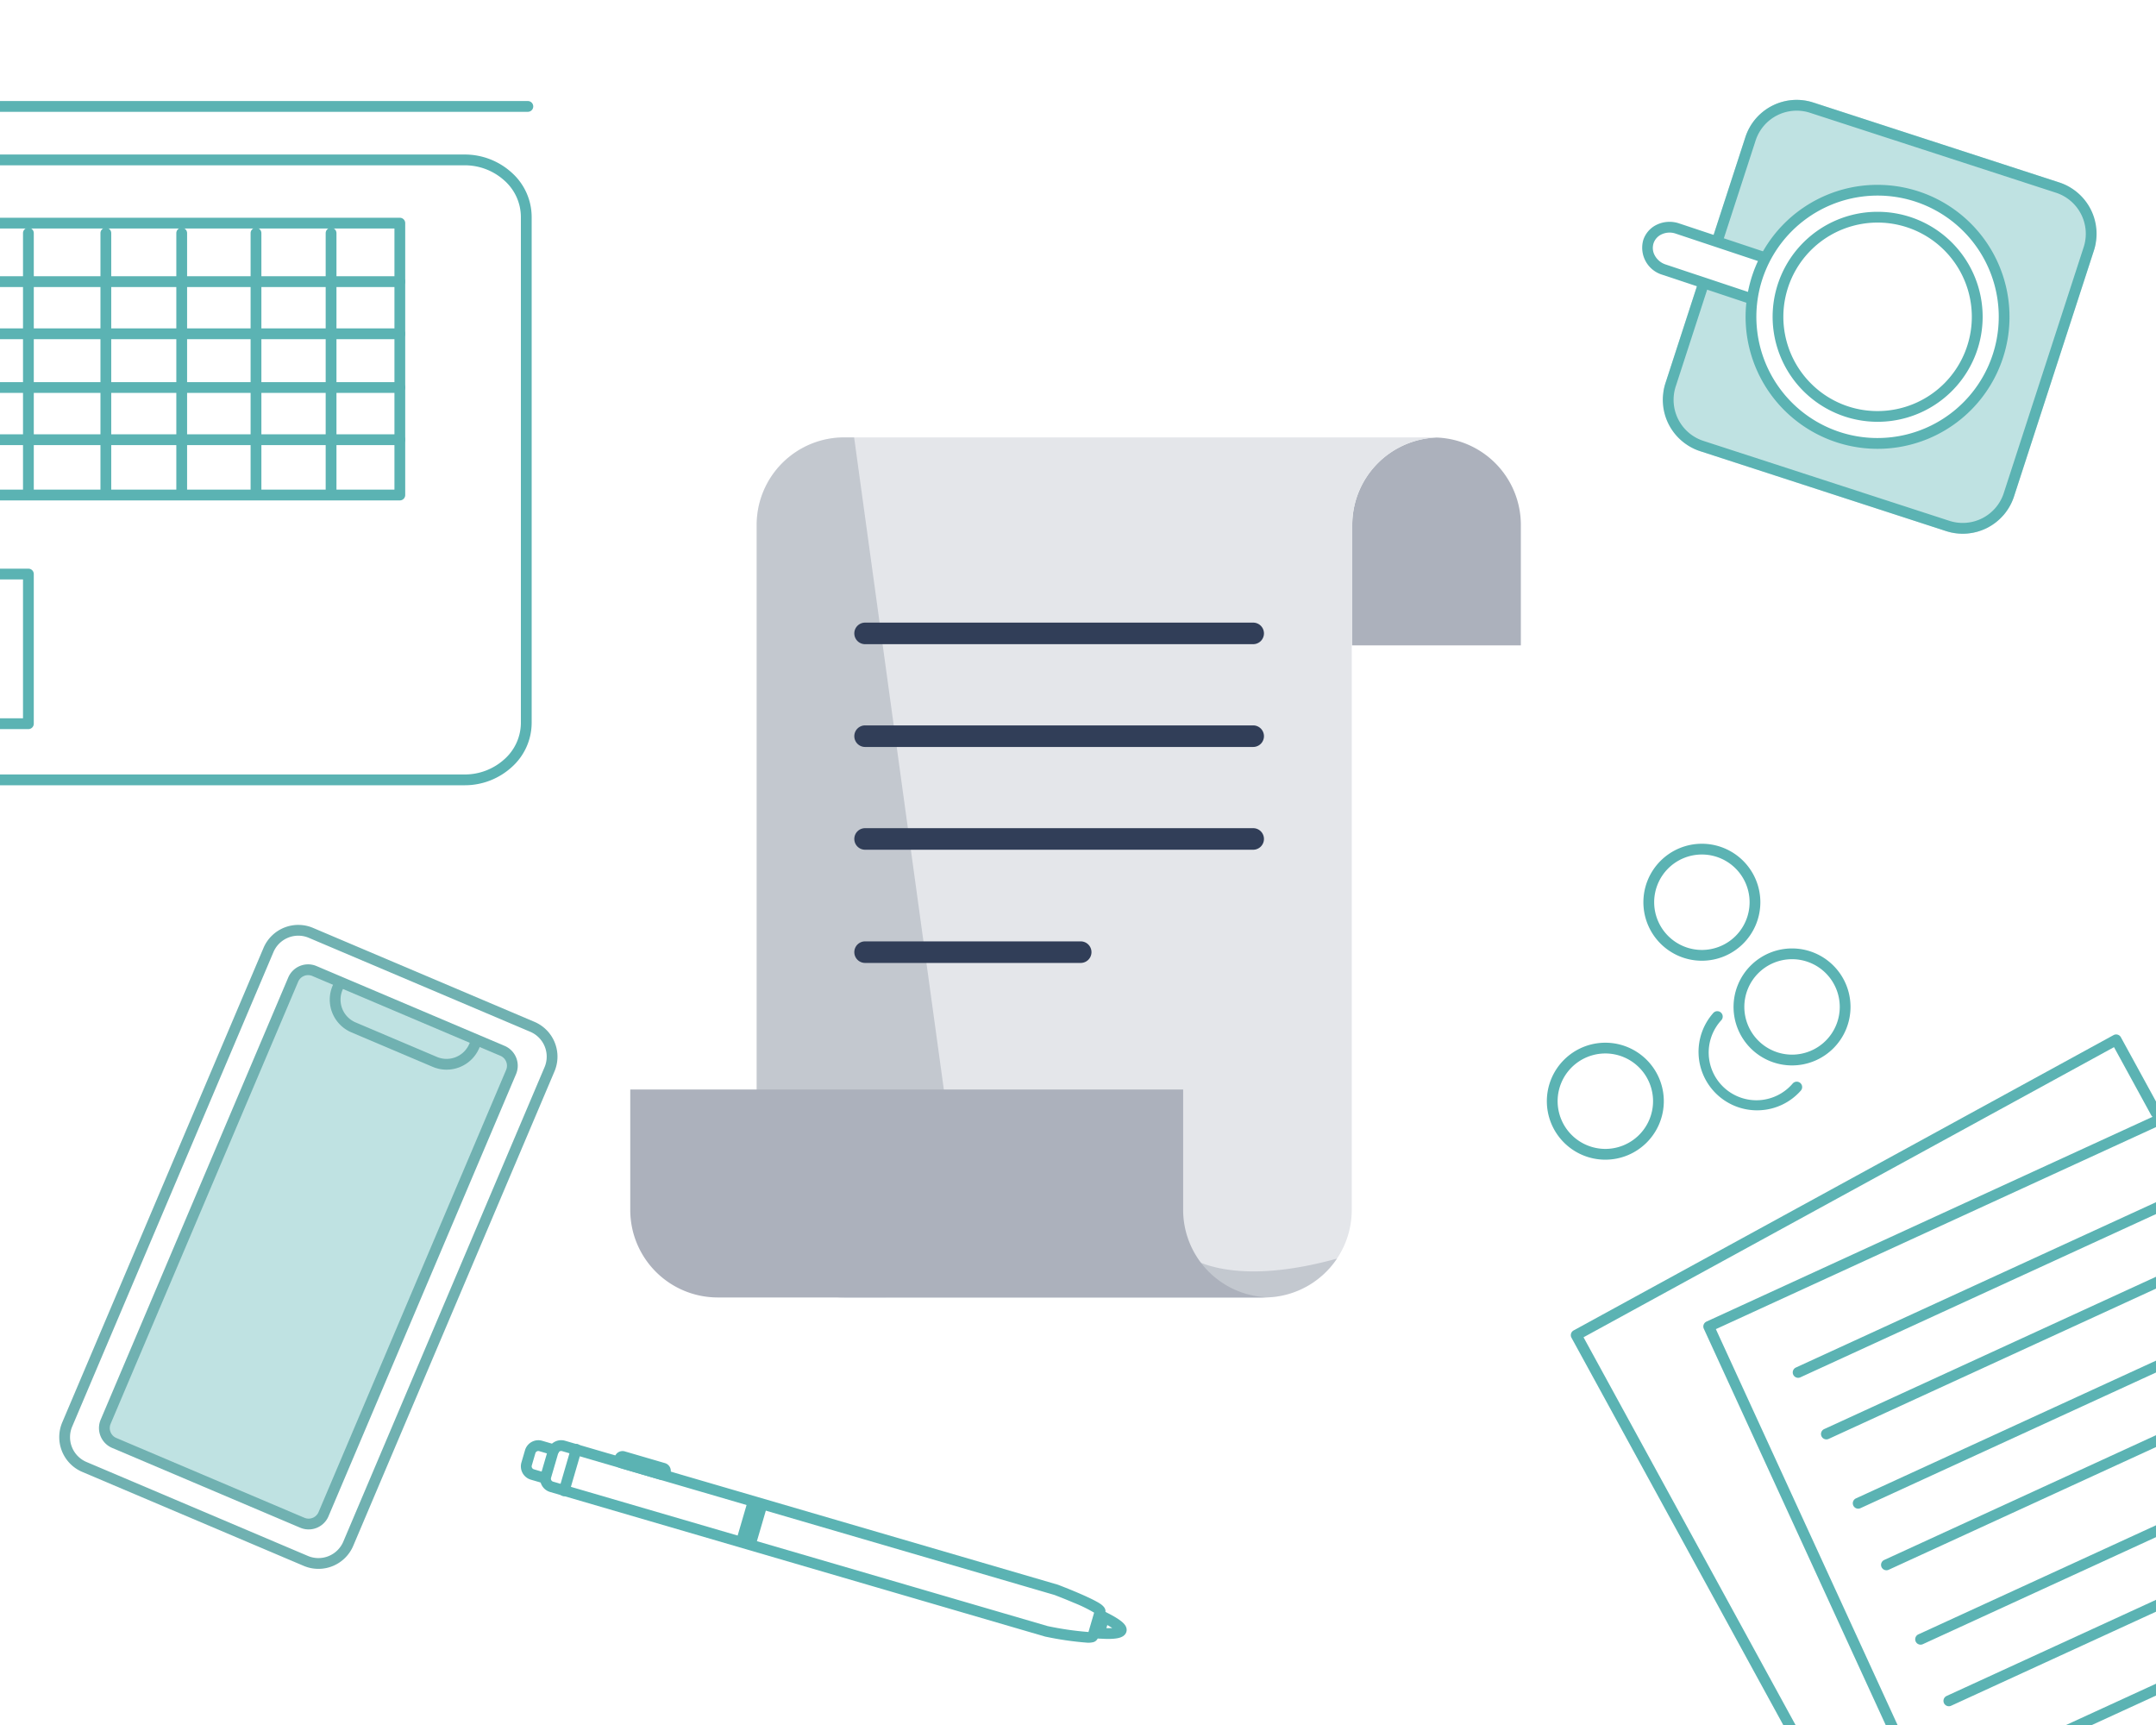 <svg xmlns="http://www.w3.org/2000/svg" xmlns:xlink="http://www.w3.org/1999/xlink" width="400" height="320" viewBox="0 0 400 320">
    <rect x="0" y="0" width="400" height="320" fill="#333333" stroke="none"/>
    <defs>
        <clipPath>
            <rect width="179.768" height="188.878" transform="translate(0 0)" fill="none" stroke="#5bb3b3" stroke-width="2" />
        </clipPath>
        <clipPath >
            <rect width="59.348" height="110.307" fill="none" />
        </clipPath>
        <clipPath >
            <rect width="400" height="320" />
        </clipPath>
    </defs>
    <g clip-path="url(#d)">
        <rect width="400" height="320" fill="#fff" />
        <path d="M139.751.025a16.227,16.227,0,0,0-15.64,16.161V38.577h31.28V16.186A16.227,16.227,0,0,0,139.751.025" transform="translate(126.771 81.141)" fill="#acb1bc" />
        <path d="M147.319,0H37.918A16.237,16.237,0,0,0,21.729,16.188V143.36a16.237,16.237,0,0,0,16.189,16.189h78.028a16.237,16.237,0,0,0,16.189-16.189V38.579h.092V16.188A16.23,16.23,0,0,1,147.869.027C147.684.022,147.5,0,147.319,0" transform="translate(118.654 81.139)" fill="#e4e6ea" />
        <path d="M25.98,1974.889A16.237,16.237,0,0,1,9.791,1958.7V1831.528a16.237,16.237,0,0,1,16.189-16.189h1.892L47.261,1956.25l40.149,9.129s6.62,8.764,30.051,2.3a16.211,16.211,0,0,1-13.452,7.209Z" transform="translate(130.591 -1734.201)" fill="#7a8293" opacity="0.308" />
        <path d="M102.578,134.474V112.083H0v22.391a16.237,16.237,0,0,0,16.189,16.189H117.21c.282,0,.557-.028.834-.042a16.223,16.223,0,0,1-15.466-16.147" transform="translate(116.931 90.026)" fill="#acb1bc" />
        <path d="M72,2H0A2,2,0,0,1-2,0,2,2,0,0,1,0-2H72a2,2,0,0,1,2,2A2,2,0,0,1,72,2Z" transform="translate(160.5 117.5)" fill="#313e58" />
        <path d="M72,2H0A2,2,0,0,1-2,0,2,2,0,0,1,0-2H72a2,2,0,0,1,2,2A2,2,0,0,1,72,2Z" transform="translate(160.5 136.566)" fill="#313e58" />
        <path d="M72,2H0A2,2,0,0,1-2,0,2,2,0,0,1,0-2H72a2,2,0,0,1,2,2A2,2,0,0,1,72,2Z" transform="translate(160.5 155.631)" fill="#313e58" />
        <path d="M40,2H0A2,2,0,0,1-2,0,2,2,0,0,1,0-2H40a2,2,0,0,1,2,2A2,2,0,0,1,40,2Z" transform="translate(160.5 176.631)" fill="#313e58" />
        <rect width="68" height="68" rx="10" transform="matrix(0.951, 0.309, -0.309, 0.951, 326.909, 15.93)" fill="#bfe2e2" />
        <path d="M10,2a8.009,8.009,0,0,0-8,8V58a8.009,8.009,0,0,0,8,8H58a8.009,8.009,0,0,0,8-8V10a8.009,8.009,0,0,0-8-8H10m0-2H58A10,10,0,0,1,68,10V58A10,10,0,0,1,58,68H10A10,10,0,0,1,0,58V10A10,10,0,0,1,10,0Z" transform="matrix(0.951, 0.309, -0.309, 0.951, 326.909, 15.93)" fill="#5bb3b3" />
        <path d="M104.685,1H0A1,1,0,0,1-1,0,1,1,0,0,1,0-1H104.685a1,1,0,0,1,1,1A1,1,0,0,1,104.685,1Z" transform="translate(-6.754 19.744)" fill="#5bb3b3" />
        <path d="M80.932,1H0A1,1,0,0,1-1,0,1,1,0,0,1,0-1H80.932a1,1,0,0,1,1,1A1,1,0,0,1,80.932,1Z" transform="translate(-6.754 52.244)" fill="#5bb3b3" />
        <path d="M82.7,69.287H1.766a1,1,0,1,1,0-2H81.7V18.851H1.766a1,1,0,1,1,0-2H82.7a1,1,0,0,1,1,1V68.287A1,1,0,0,1,82.7,69.287Z" transform="translate(-8.52 23.543)" fill="#5bb3b3" />
        <path d="M80.932,1H0A1,1,0,0,1-1,0,1,1,0,0,1,0-1H80.932a1,1,0,0,1,1,1A1,1,0,0,1,80.932,1Z" transform="translate(-6.754 61.92)" fill="#5bb3b3" />
        <path d="M80.932,1H0A1,1,0,0,1-1,0,1,1,0,0,1,0-1H80.932a1,1,0,0,1,1,1A1,1,0,0,1,80.932,1Z" transform="translate(-6.754 71.89)" fill="#5bb3b3" />
        <path d="M80.932,1H0A1,1,0,0,1-1,0,1,1,0,0,1,0-1H80.932a1,1,0,0,1,1,1A1,1,0,0,1,80.932,1Z" transform="translate(-6.754 81.567)" fill="#5bb3b3" />
        <path d="M0,48.7a1,1,0,0,1-1-1V0A1,1,0,0,1,0-1,1,1,0,0,1,1,0V47.7A1,1,0,0,1,0,48.7Z" transform="translate(19.637 43.253)" fill="#5bb3b3" />
        <path d="M0,48.7a1,1,0,0,1-1-1V0A1,1,0,0,1,0-1,1,1,0,0,1,1,0V47.7A1,1,0,0,1,0,48.7Z" transform="translate(33.712 43.253)" fill="#5bb3b3" />
        <path d="M0,48.7a1,1,0,0,1-1-1V0A1,1,0,0,1,0-1,1,1,0,0,1,1,0V47.7A1,1,0,0,1,0,48.7Z" transform="translate(47.494 43.253)" fill="#5bb3b3" />
        <path d="M0,48.7a1,1,0,0,1-1-1V0A1,1,0,0,1,0-1,1,1,0,0,1,1,0V47.7A1,1,0,0,1,0,48.7Z" transform="translate(61.423 43.253)" fill="#5bb3b3" />
        <path d="M94.785,123.643H1.587a1,1,0,1,1,0-2h93.2a10.936,10.936,0,0,0,7.435-2.835,9.074,9.074,0,0,0,3.05-6.714V18.187a9.074,9.074,0,0,0-3.05-6.714,10.936,10.936,0,0,0-7.435-2.835H1a1,1,0,1,1,0-2H94.785A12.931,12.931,0,0,1,103.573,10a11.051,11.051,0,0,1,3.7,8.187v93.907a11.051,11.051,0,0,1-3.7,8.187A12.931,12.931,0,0,1,94.785,123.643Z" transform="translate(-8.634 22.027)" fill="#5bb3b3" />
        <path d="M0,48.7a1,1,0,0,1-1-1V0A1,1,0,0,1,0-1,1,1,0,0,1,1,0V47.7A1,1,0,0,1,0,48.7Z" transform="translate(5.269 43.253)" fill="#5bb3b3" />
        <path d="M13.765,103.293H1.919a1,1,0,0,1,0-2H12.765V75.531H1.919a1,1,0,0,1,0-2H13.765a1,1,0,0,1,1,1v27.761A1,1,0,0,1,13.765,103.293Z" transform="translate(-8.497 31.96)" fill="#5bb3b3" />
        <g transform="translate(489.583 368.622) rotate(172)">
            <g transform="translate(0 0)">
                <g clip-path="url(#a)">
                    <path d="M0-1H150.312a1,1,0,0,1,1,1V114.174a1,1,0,0,1-1,1H0a1,1,0,0,1-1-1V0A1,1,0,0,1,0-1ZM149.312,1H1V113.174H149.312Z" transform="translate(110.751 1.368) rotate(73.345)" fill="#5bb3b3" />
                    <path d="M5.428,181.943a1,1,0,0,1-.936-.647L-.936,166.912a1,1,0,0,1,.583-1.289,1,1,0,0,1,1.289.583L6.01,179.654l104.951-39.6L58.6,1.289l-8.8,3.32a1,1,0,0,1-.706-1.871L58.828-.936a1,1,0,0,1,.765.024,1,1,0,0,1,.524.558L113.185,140.28a1,1,0,0,1-.583,1.289L5.781,181.878A1,1,0,0,1,5.428,181.943Z" transform="translate(66.15 6.569)" fill="#5bb3b3" />
                </g>
            </g>
            <path d="M0,27.87a1,1,0,0,1-.958-.714,1,1,0,0,1,.671-1.245L89.529-.958a1,1,0,0,1,1.245.671A1,1,0,0,1,90.1.958L.287,27.827A1,1,0,0,1,0,27.87Z" transform="translate(48.775 134.626)" fill="#5bb3b3" />
            <path d="M0,27.87a1,1,0,0,1-.958-.714,1,1,0,0,1,.671-1.245L89.529-.958a1,1,0,0,1,1.245.671A1,1,0,0,1,90.1.958L.287,27.827A1,1,0,0,1,0,27.87Z" transform="translate(45.172 122.584)" fill="#5bb3b3" />
            <path d="M0,27.87a1,1,0,0,1-.958-.714,1,1,0,0,1,.671-1.245L89.529-.958a1,1,0,0,1,1.245.671A1,1,0,0,1,90.1.958L.287,27.827A1,1,0,0,1,0,27.87Z" transform="translate(41.119 109.036)" fill="#5bb3b3" />
            <path d="M0,27.87a1,1,0,0,1-.958-.714,1,1,0,0,1,.671-1.245L89.529-.958a1,1,0,0,1,1.245.671A1,1,0,0,1,90.1.958L.287,27.827A1,1,0,0,1,0,27.87Z" transform="translate(37.517 96.994)" fill="#5bb3b3" />
            <path d="M0,27.87a1,1,0,0,1-.958-.714,1,1,0,0,1,.671-1.245L89.529-.958a1,1,0,0,1,1.245.671A1,1,0,0,1,90.1.958L.287,27.827A1,1,0,0,1,0,27.87Z" transform="translate(33.164 82.443)" fill="#5bb3b3" />
            <path d="M0,27.87a1,1,0,0,1-.958-.714,1,1,0,0,1,.671-1.245L89.529-.958a1,1,0,0,1,1.245.671A1,1,0,0,1,90.1.958L.287,27.827A1,1,0,0,1,0,27.87Z" transform="translate(29.561 70.4)" fill="#5bb3b3" />
            <path d="M0,27.87a1,1,0,0,1-.958-.714,1,1,0,0,1,.671-1.245L89.529-.958a1,1,0,0,1,1.245.671A1,1,0,0,1,90.1.958L.287,27.827A1,1,0,0,1,0,27.87Z" transform="translate(25.508 56.853)" fill="#5bb3b3" />
            <path d="M0,27.87a1,1,0,0,1-.958-.714,1,1,0,0,1,.671-1.245L89.529-.958a1,1,0,0,1,1.245.671A1,1,0,0,1,90.1.958L.287,27.827A1,1,0,0,1,0,27.87Z" transform="translate(21.906 44.811)" fill="#5bb3b3" />
            <path d="M0,27.87a1,1,0,0,1-.958-.714,1,1,0,0,1,.671-1.245L89.529-.958a1,1,0,0,1,1.245.671A1,1,0,0,1,90.1.958L.287,27.827A1,1,0,0,1,0,27.87Z" transform="translate(17.703 30.761)" fill="#5bb3b3" />
            <path d="M0,27.87a1,1,0,0,1-.958-.714,1,1,0,0,1,.671-1.245L89.529-.958a1,1,0,0,1,1.245.671A1,1,0,0,1,90.1.958L.287,27.827A1,1,0,0,1,0,27.87Z" transform="translate(14.1 18.719)" fill="#5bb3b3" />
        </g>
        <path d="M9.852-1A10.852,10.852,0,0,1,20.7,9.852,10.852,10.852,0,0,1,9.852,20.7,10.852,10.852,0,0,1-1,9.852,10.852,10.852,0,0,1,9.852-1Zm0,19.7A8.852,8.852,0,1,0,1,9.852,8.862,8.862,0,0,0,9.852,18.7Z" transform="translate(305.896 157.522)" fill="#5bb3b3" />
        <path d="M9.852-1A10.852,10.852,0,0,1,20.7,9.852,10.852,10.852,0,0,1,9.852,20.7,10.852,10.852,0,0,1-1,9.852,10.852,10.852,0,0,1,9.852-1Zm0,19.7A8.852,8.852,0,1,0,1,9.852,8.862,8.862,0,0,0,9.852,18.7Z" transform="translate(287.985 194.43)" fill="#5bb3b3" />
        <path d="M9.852-1A10.852,10.852,0,0,1,20.7,9.852,10.852,10.852,0,0,1,9.852,20.7,10.852,10.852,0,0,1-1,9.852,10.852,10.852,0,0,1,9.852-1Zm0,19.7A8.852,8.852,0,1,0,1,9.852,8.862,8.862,0,0,0,9.852,18.7Z" transform="translate(322.624 176.943)" fill="#5bb3b3" />
        <path d="M103.9,85.618a10.853,10.853,0,0,1-8.1-18.055,1,1,0,1,1,1.5,1.327A8.852,8.852,0,1,0,110.538,80.64a1,1,0,0,1,1.5,1.327,10.78,10.78,0,0,1-7.47,3.63Q104.232,85.618,103.9,85.618Z" transform="translate(222.062 120.356)" fill="#5bb3b3" />
        <g transform="matrix(0.998, -0.07, 0.07, 0.998, -17.706, 8.678)">
            <path d="M414.486-1621.656l-1.246-1.542L378.1-1640.68h-2.245l-41.469,81.534.927,2.315,35.608,18.689h2.54l41.024-81.365Z" transform="translate(-315.506 1816.744)" fill="#bfe2e2" />
            <g transform="matrix(-0.891, -0.454, 0.454, -0.891, 60.53, 289.835)">
                <g transform="translate(0 0)" clip-path="url(#b)">
                    <path d="M6-1H50.616a7.008,7.008,0,0,1,7,7v95.575a7.008,7.008,0,0,1-7,7H6a7.008,7.008,0,0,1-7-7V6A7.008,7.008,0,0,1,6-1ZM50.616,106.575a5.006,5.006,0,0,0,5-5V6a5.006,5.006,0,0,0-5-5H6A5.006,5.006,0,0,0,1,6v95.575a5.006,5.006,0,0,0,5,5Z" transform="translate(1.366 1.366)" fill="#70b1b1" />
                    <path d="M3-1H40.888a4,4,0,0,1,4,4V92.053a4,4,0,0,1-4,4H3a4,4,0,0,1-4-4V3A4,4,0,0,1,3-1ZM40.888,94.053a2,2,0,0,0,2-2V3a2,2,0,0,0-2-2H3A2,2,0,0,0,1,3V92.053a2,2,0,0,0,2,2Z" transform="translate(7.73 7.626)" fill="#70b1b1" />
                    <path d="M27.549,7.693a1,1,0,0,1-1-1V5.579A4.585,4.585,0,0,0,21.969,1H5.579A4.585,4.585,0,0,0,1,5.579V6.627a1,1,0,0,1-1,1,1,1,0,0,1-1-1V5.579A6.587,6.587,0,0,1,5.579-1h16.39a6.587,6.587,0,0,1,6.579,6.579V6.693A1,1,0,0,1,27.549,7.693Z" transform="translate(15.9 95.89)" fill="#70b1b1" />
                </g>
            </g>
        </g>
        <g transform="translate(97.637 268.167)">
            <path d="M364.574,221.815a59.593,59.593,0,0,1-7.91-1.14q-.04-.008-.08-.02L264.807,193.85a2.569,2.569,0,0,1-1.743-3.183l1.337-4.579a2.567,2.567,0,0,1,3.181-1.744l91.409,26.7q.038.011.075.025c.021.008,2.141.814,4.2,1.712,1.227.534,2.2,1,2.893,1.38.731.4,1.955,1.078,1.646,2.132l-1.337,4.578a1.263,1.263,0,0,1-1.026.868A4.061,4.061,0,0,1,364.574,221.815Zm-7.469-3.091a58.221,58.221,0,0,0,7.469,1.091h.123l1.045-3.578a26.468,26.468,0,0,0-3.792-1.846c-1.693-.722-3.3-1.339-3.558-1.437l-91.37-26.687a.559.559,0,0,0-.156-.022.569.569,0,0,0-.545.406l-1.337,4.58a.569.569,0,0,0,.384.7Z" transform="translate(-260.389 -185.243)" fill="#5bb3b3" />
            <path d="M0,8.7a1,1,0,0,1-.281-.04,1,1,0,0,1-.68-1.24L1.288-.28a1,1,0,0,1,1.24-.68A1,1,0,0,1,3.207.28L.96,7.977A1,1,0,0,1,0,8.7Z" transform="translate(7.025 0.691)" fill="#5bb3b3" />
            <path d="M339.281,192.27a1,1,0,0,1-.281-.04l-2.288-.668a2.571,2.571,0,0,1-1.744-3.182l.668-2.286a2.571,2.571,0,0,1,3.182-1.745l2.472.723a1,1,0,0,1-.561,1.92l-2.472-.723a.571.571,0,0,0-.7.385l-.668,2.286a.574.574,0,0,0,.386.7l2.287.668a1,1,0,0,1-.28,1.96Z" transform="translate(-335.866 -185.241)" fill="#5bb3b3" />
            <path d="M329.147,191.056a1.5,1.5,0,0,1-.425-.061l-7.442-2.174a1.509,1.509,0,0,1-1.024-1.873l.056-.189a1.507,1.507,0,0,1,1.872-1.024l7.442,2.174a1.509,1.509,0,0,1,1.024,1.873l-.055.187A1.514,1.514,0,0,1,329.147,191.056Z" transform="translate(-303.894 -184.657)" fill="#5bb3b3" />
            <path d="M0,8.132a1,1,0,0,1-.281-.04,1,1,0,0,1-.68-1.24L1.123-.28a1,1,0,0,1,1.24-.68A1,1,0,0,1,3.043.28L.96,7.412A1,1,0,0,1,0,8.132Z" transform="translate(39.964 10.57)" fill="#5bb3b3" />
            <path d="M0,8.132a1,1,0,0,1-.281-.04,1,1,0,0,1-.68-1.24L1.123-.28a1,1,0,0,1,1.24-.68A1,1,0,0,1,3.043.28L.96,7.412A1,1,0,0,1,0,8.132Z" transform="translate(41.618 11.053)" fill="#5bb3b3" />
            <path d="M263.631,211.949l-.278,0c-1.169-.018-2.249-.144-2.295-.149a1,1,0,0,1,.234-1.986h0c.009,0,.869.1,1.833.13.523.016.924.007,1.23-.014-.244-.163-.568-.361-.995-.6-.813-.447-1.561-.786-1.568-.789a1,1,0,1,1,.823-1.823c.038.017.934.423,1.88.955,1.93,1.086,2.335,1.727,2.477,2.211a1.317,1.317,0,0,1-.154,1.1C266.385,211.658,265.425,211.949,263.631,211.949Z" transform="translate(-155.638 -176.084)" fill="#5bb3b3" />
            <path d="M0,3.818a1,1,0,0,1-.281-.04,1,1,0,0,1-.68-1.24L-.137-.28A1,1,0,0,1,1.1-.96,1,1,0,0,1,1.783.28L.96,3.1A1,1,0,0,1,0,3.818Z" transform="translate(106.336 31.915)" fill="#5bb3b3" />
        </g>
        <path d="M20.239,36.658,4.067,31.272a4.238,4.238,0,0,1-2.885-5.189,4.171,4.171,0,0,1,5.37-2.44l16.124,5.37" transform="translate(304.646 18.743)" fill="#fff" />
        <path d="M20.239,37.658a1,1,0,0,1-.316-.052L3.751,32.221a5.231,5.231,0,0,1-3.52-6.447,4.8,4.8,0,0,1,2.437-2.8,5.515,5.515,0,0,1,4.2-.279l16.124,5.37a1,1,0,1,1-.632,1.9L6.236,24.592a3.5,3.5,0,0,0-2.667.167,2.814,2.814,0,0,0-1.436,1.634,2.872,2.872,0,0,0,.258,2.3,3.541,3.541,0,0,0,1.992,1.628l16.172,5.386a1,1,0,0,1-.316,1.949Z" transform="translate(304.646 18.743)" fill="#5bb3b3" />
        <circle cx="23.482" cy="23.482" r="23.482" transform="translate(324.865 35.291)" fill="#fff" />
        <path d="M23.482-1a24.488,24.488,0,0,1,9.53,47.04A24.488,24.488,0,0,1,13.952.924,24.33,24.33,0,0,1,23.482-1Zm0,46.964a22.488,22.488,0,0,0,8.751-43.2A22.488,22.488,0,0,0,14.731,44.2,22.34,22.34,0,0,0,23.482,45.964Z" transform="translate(324.865 35.291)" fill="#5bb3b3" />
        <path d="M18.482-1A19.476,19.476,0,0,1,32.258,32.258,19.482,19.482,0,1,1,10.9.531,19.361,19.361,0,0,1,18.482-1Zm0,36.964A17.482,17.482,0,0,0,30.844,6.12,17.482,17.482,0,1,0,6.12,30.844,17.368,17.368,0,0,0,18.482,35.964Z" transform="translate(329.865 40.291)" fill="#5bb3b3" />
    </g>
</svg>